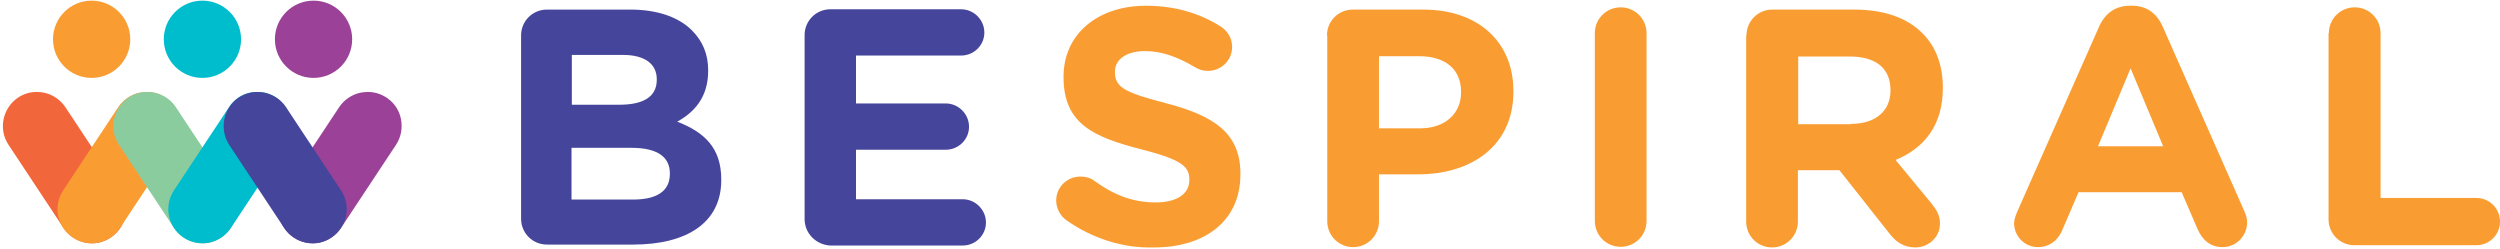 <?xml version="1.0" encoding="UTF-8"?>
<svg width="783px" height="78px" viewBox="0 0 783 78" version="1.1" xmlns="http://www.w3.org/2000/svg" xmlns:xlink="http://www.w3.org/1999/xlink">
    <!-- Generator: Sketch 49.1 (51147) - http://www.bohemiancoding.com/sketch -->
    <title>logo</title>
    <desc>Created with Sketch.</desc>
    <defs></defs>
    <g id="Page-1" stroke="none" stroke-width="1" fill="none" fill-rule="evenodd">
        <g id="logo" fill-rule="nonzero">
            <circle id="Oval" fill="#F99D33" cx="28.7" cy="12.3" r="12.1"></circle>
            <circle id="Oval" fill="#00BDCD" cx="63.4" cy="12.3" r="12.1"></circle>
            <path d="M121.1,30.6 C119.3,29.4 117.3,28.8 115.2,28.8 C114.5,28.8 113.8,28.9 113,29 C110.2,29.6 107.8,31.2 106.2,33.6 L89,59.6 C87.4,62 86.9,64.8 87.4,67.6 C88,70.4 89.6,72.8 92,74.4 C94.4,76 97.2,76.5 100,76 C102.8,75.4 105.2,73.8 106.8,71.4 L124,45.4 C125.6,43 126.1,40.2 125.6,37.4 C125.1,34.6 123.5,32.2 121.1,30.6 Z" id="Shape" fill="#9B4198"></path>
            <path d="M2.7,45.4 L19.9,71.4 C21.5,73.8 23.9,75.4 26.7,76 C29.5,76.6 32.3,76 34.7,74.4 C39.6,71.1 41,64.5 37.7,59.6 L20.5,33.6 C18.9,31.2 16.5,29.6 13.7,29 C13,28.9 12.3,28.8 11.5,28.8 C9.4,28.8 7.4,29.4 5.6,30.6 C0.8,33.9 -0.6,40.5 2.7,45.4 Z" id="Shape" fill="#F2663B"></path>
            <circle id="Oval" fill="#9B4198" cx="98.2" cy="12.3" r="12.1"></circle>
            <path d="M51.9,30.6 C50.1,29.4 48.1,28.8 46,28.8 C45.3,28.8 44.6,28.9 43.8,29 C41,29.6 38.6,31.2 37,33.6 L19.8,59.6 C18.2,62 17.7,64.8 18.2,67.6 C18.8,70.4 20.4,72.8 22.8,74.4 C25.2,76 28,76.5 30.8,76 C33.6,75.4 36,73.8 37.6,71.4 L54.8,45.4 C56.4,43 56.9,40.2 56.4,37.4 C55.9,34.6 54.3,32.2 51.9,30.6 Z" id="Shape" fill="#F99D33"></path>
            <path d="M35.7,37.4 C35.1,40.2 35.7,43 37.3,45.4 L54.5,71.4 C56.1,73.8 58.5,75.4 61.3,76 C64.1,76.6 67,76 69.3,74.4 C74.2,71.1 75.6,64.5 72.3,59.6 L55.1,33.6 C53.5,31.2 51.1,29.6 48.3,29 C47.6,28.9 46.9,28.8 46.1,28.8 C44,28.8 42,29.4 40.2,30.6 C37.9,32.2 36.3,34.6 35.7,37.4 Z" id="Shape" fill="#8ACC9E"></path>
            <path d="M71.7,33.6 L54.5,59.6 C52.9,62 52.4,64.8 52.9,67.6 C53.5,70.4 55.1,72.8 57.5,74.4 C59.9,76 62.7,76.5 65.5,76 C68.3,75.4 70.7,73.8 72.3,71.4 L89.5,45.4 C92.7,40.5 91.4,33.8 86.5,30.6 C84.7,29.4 82.7,28.8 80.6,28.8 C79.9,28.8 79.2,28.9 78.4,29 C75.6,29.6 73.2,31.2 71.7,33.6 Z" id="Shape" fill="#00BDCD"></path>
            <path d="M163.2,11.1 C163.2,6.6 166.8,3 171.3,3 L197.4,3 C205.8,3 212.5,5.3 216.7,9.5 C220.1,12.9 221.8,17 221.8,22 L221.8,22.2 C221.8,30.5 217.4,35.2 212.1,38.1 C220.6,41.4 225.9,46.3 225.9,56.2 L225.9,56.4 C225.9,69.9 214.9,76.6 198.3,76.6 L171.3,76.6 C166.8,76.6 163.2,73 163.2,68.5 L163.2,11.1 Z M194,32.8 C201.2,32.8 205.7,30.5 205.7,25 L205.7,24.8 C205.7,20 201.9,17.2 195.1,17.2 L179.1,17.2 L179.1,32.8 L194,32.8 Z M198.3,62.5 C205.5,62.5 209.8,60 209.8,54.5 L209.8,54.3 C209.8,49.3 206.1,46.3 197.8,46.3 L179,46.3 L179,62.5 L198.3,62.5 Z M252,68.6 L252,11 C252,6.5 255.6,2.9 260.1,2.9 L301,2.9 C305,2.9 308.3,6.2 308.3,10.2 C308.3,14.2 305,17.4 301,17.4 L268.1,17.4 L268.1,32.4 L296.2,32.4 C300.2,32.4 303.5,35.7 303.5,39.7 C303.5,43.7 300.2,46.9 296.2,46.9 L268.1,46.9 L268.1,62.4 L301.5,62.4 C305.5,62.4 308.8,65.7 308.8,69.7 C308.8,73.7 305.5,76.9 301.5,76.9 L260.1,76.9 C255.6,76.7 252,73.1 252,68.6 Z" id="Shape" fill="#45469B"></path>
            <path d="M333.9,68.9 C332.1,67.6 330.8,65.3 330.8,62.8 C330.8,58.6 334.2,55.3 338.4,55.3 C340.5,55.3 342,56 343,56.8 C348.6,60.9 354.7,63.4 361.9,63.4 C368.5,63.4 372.5,60.8 372.5,56.4 L372.5,56.2 C372.5,52.1 370,50 357.6,46.8 C342.7,43 333.1,38.9 333.1,24.2 L333.1,24 C333.1,10.6 343.9,1.8 358.9,1.8 C367.9,1.8 375.7,4.1 382.3,8.3 C384.1,9.4 385.9,11.6 385.9,14.7 C385.9,18.9 382.5,22.2 378.3,22.2 C376.7,22.2 375.5,21.8 374.2,21 C368.8,17.8 363.8,16 358.7,16 C352.5,16 349.2,18.8 349.2,22.4 L349.2,22.6 C349.2,27.4 352.4,29 365.1,32.3 C380.1,36.2 388.5,41.6 388.5,54.4 L388.5,54.6 C388.5,69.3 377.3,77.5 361.4,77.5 C352,77.8 342.2,74.8 333.9,68.9 Z M415.6,11.1 C415.6,6.6 419.2,3 423.7,3 L445.7,3 C463.3,3 474,13.4 474,28.5 L474,28.7 C474,45.8 460.7,54.6 444.2,54.6 L431.9,54.6 L431.9,69.3 C431.9,73.8 428.3,77.4 423.8,77.4 C419.3,77.4 415.7,73.8 415.7,69.3 L415.7,11.1 L415.6,11.1 Z M444.7,40.2 C452.8,40.2 457.6,35.4 457.6,29 L457.6,28.8 C457.6,21.5 452.5,17.6 444.4,17.6 L431.9,17.6 L431.9,40.2 L444.7,40.2 Z M499.5,10.4 C499.5,5.9 503.1,2.3 507.6,2.3 C512.1,2.3 515.7,5.9 515.7,10.4 L515.7,69.2 C515.7,73.7 512.1,77.3 507.6,77.3 C503.1,77.3 499.5,73.7 499.5,69.2 L499.5,10.4 Z M547,11.1 C547,6.6 550.6,3 555.1,3 L580.7,3 C590.1,3 597.4,5.6 602.2,10.5 C606.3,14.6 608.5,20.4 608.5,27.4 L608.5,27.6 C608.5,39.2 602.7,46.4 593.7,50.1 L605,63.8 C606.6,65.8 607.6,67.5 607.6,70 C607.6,74.5 603.8,77.5 599.9,77.5 C596.2,77.5 593.8,75.7 591.9,73.3 L576.1,53.3 L563.1,53.3 L563.1,69.4 C563.1,73.9 559.5,77.5 555,77.5 C550.5,77.5 546.9,73.9 546.9,69.4 L546.9,11.1 L547,11.1 Z M579.7,38.8 C587.6,38.8 592.1,34.6 592.1,28.4 L592.1,28.2 C592.1,21.2 587.3,17.7 579.3,17.7 L563.2,17.7 L563.2,38.9 L579.7,38.9 L579.7,38.8 Z M631.8,66.3 L657.5,8.2 C659.3,4.2 662.6,1.8 667,1.8 L667.9,1.8 C672.3,1.8 675.5,4.2 677.3,8.2 L703,66.3 C703.5,67.5 703.8,68.5 703.8,69.6 C703.8,73.9 700.4,77.4 696.1,77.4 C692.3,77.4 689.8,75.2 688.3,71.8 L683.3,60.2 L651,60.2 L645.8,72.3 C644.4,75.5 641.7,77.4 638.3,77.4 C634.1,77.4 630.8,74 630.8,69.8 C630.9,68.6 631.3,67.5 631.8,66.3 Z M677.5,45.8 L667.3,21.4 L657.1,45.8 L677.5,45.8 Z M729.4,10.4 C729.4,5.9 733,2.3 737.5,2.3 C742,2.3 745.6,5.9 745.6,10.4 L745.6,62 L775.6,62 C779.7,62 783,65.3 783,69.4 C783,73.5 779.7,76.8 775.6,76.8 L737.4,76.8 C732.9,76.8 729.3,73.2 729.3,68.7 L729.3,10.4 L729.4,10.4 Z" id="Shape" fill="#F99D33"></path>
            <path d="M71.8,45.4 L89,71.4 C90.6,73.8 93,75.4 95.8,76 C98.6,76.6 101.5,76 103.8,74.4 C108.7,71.1 110.1,64.5 106.8,59.6 L89.6,33.6 C88,31.2 85.6,29.6 82.8,29 C82.1,28.9 81.4,28.8 80.6,28.8 C78.5,28.8 76.5,29.4 74.7,30.6 C69.9,33.9 68.6,40.5 71.8,45.4 Z" id="Shape" fill="#45469B"></path>
        </g>
    </g>
</svg>